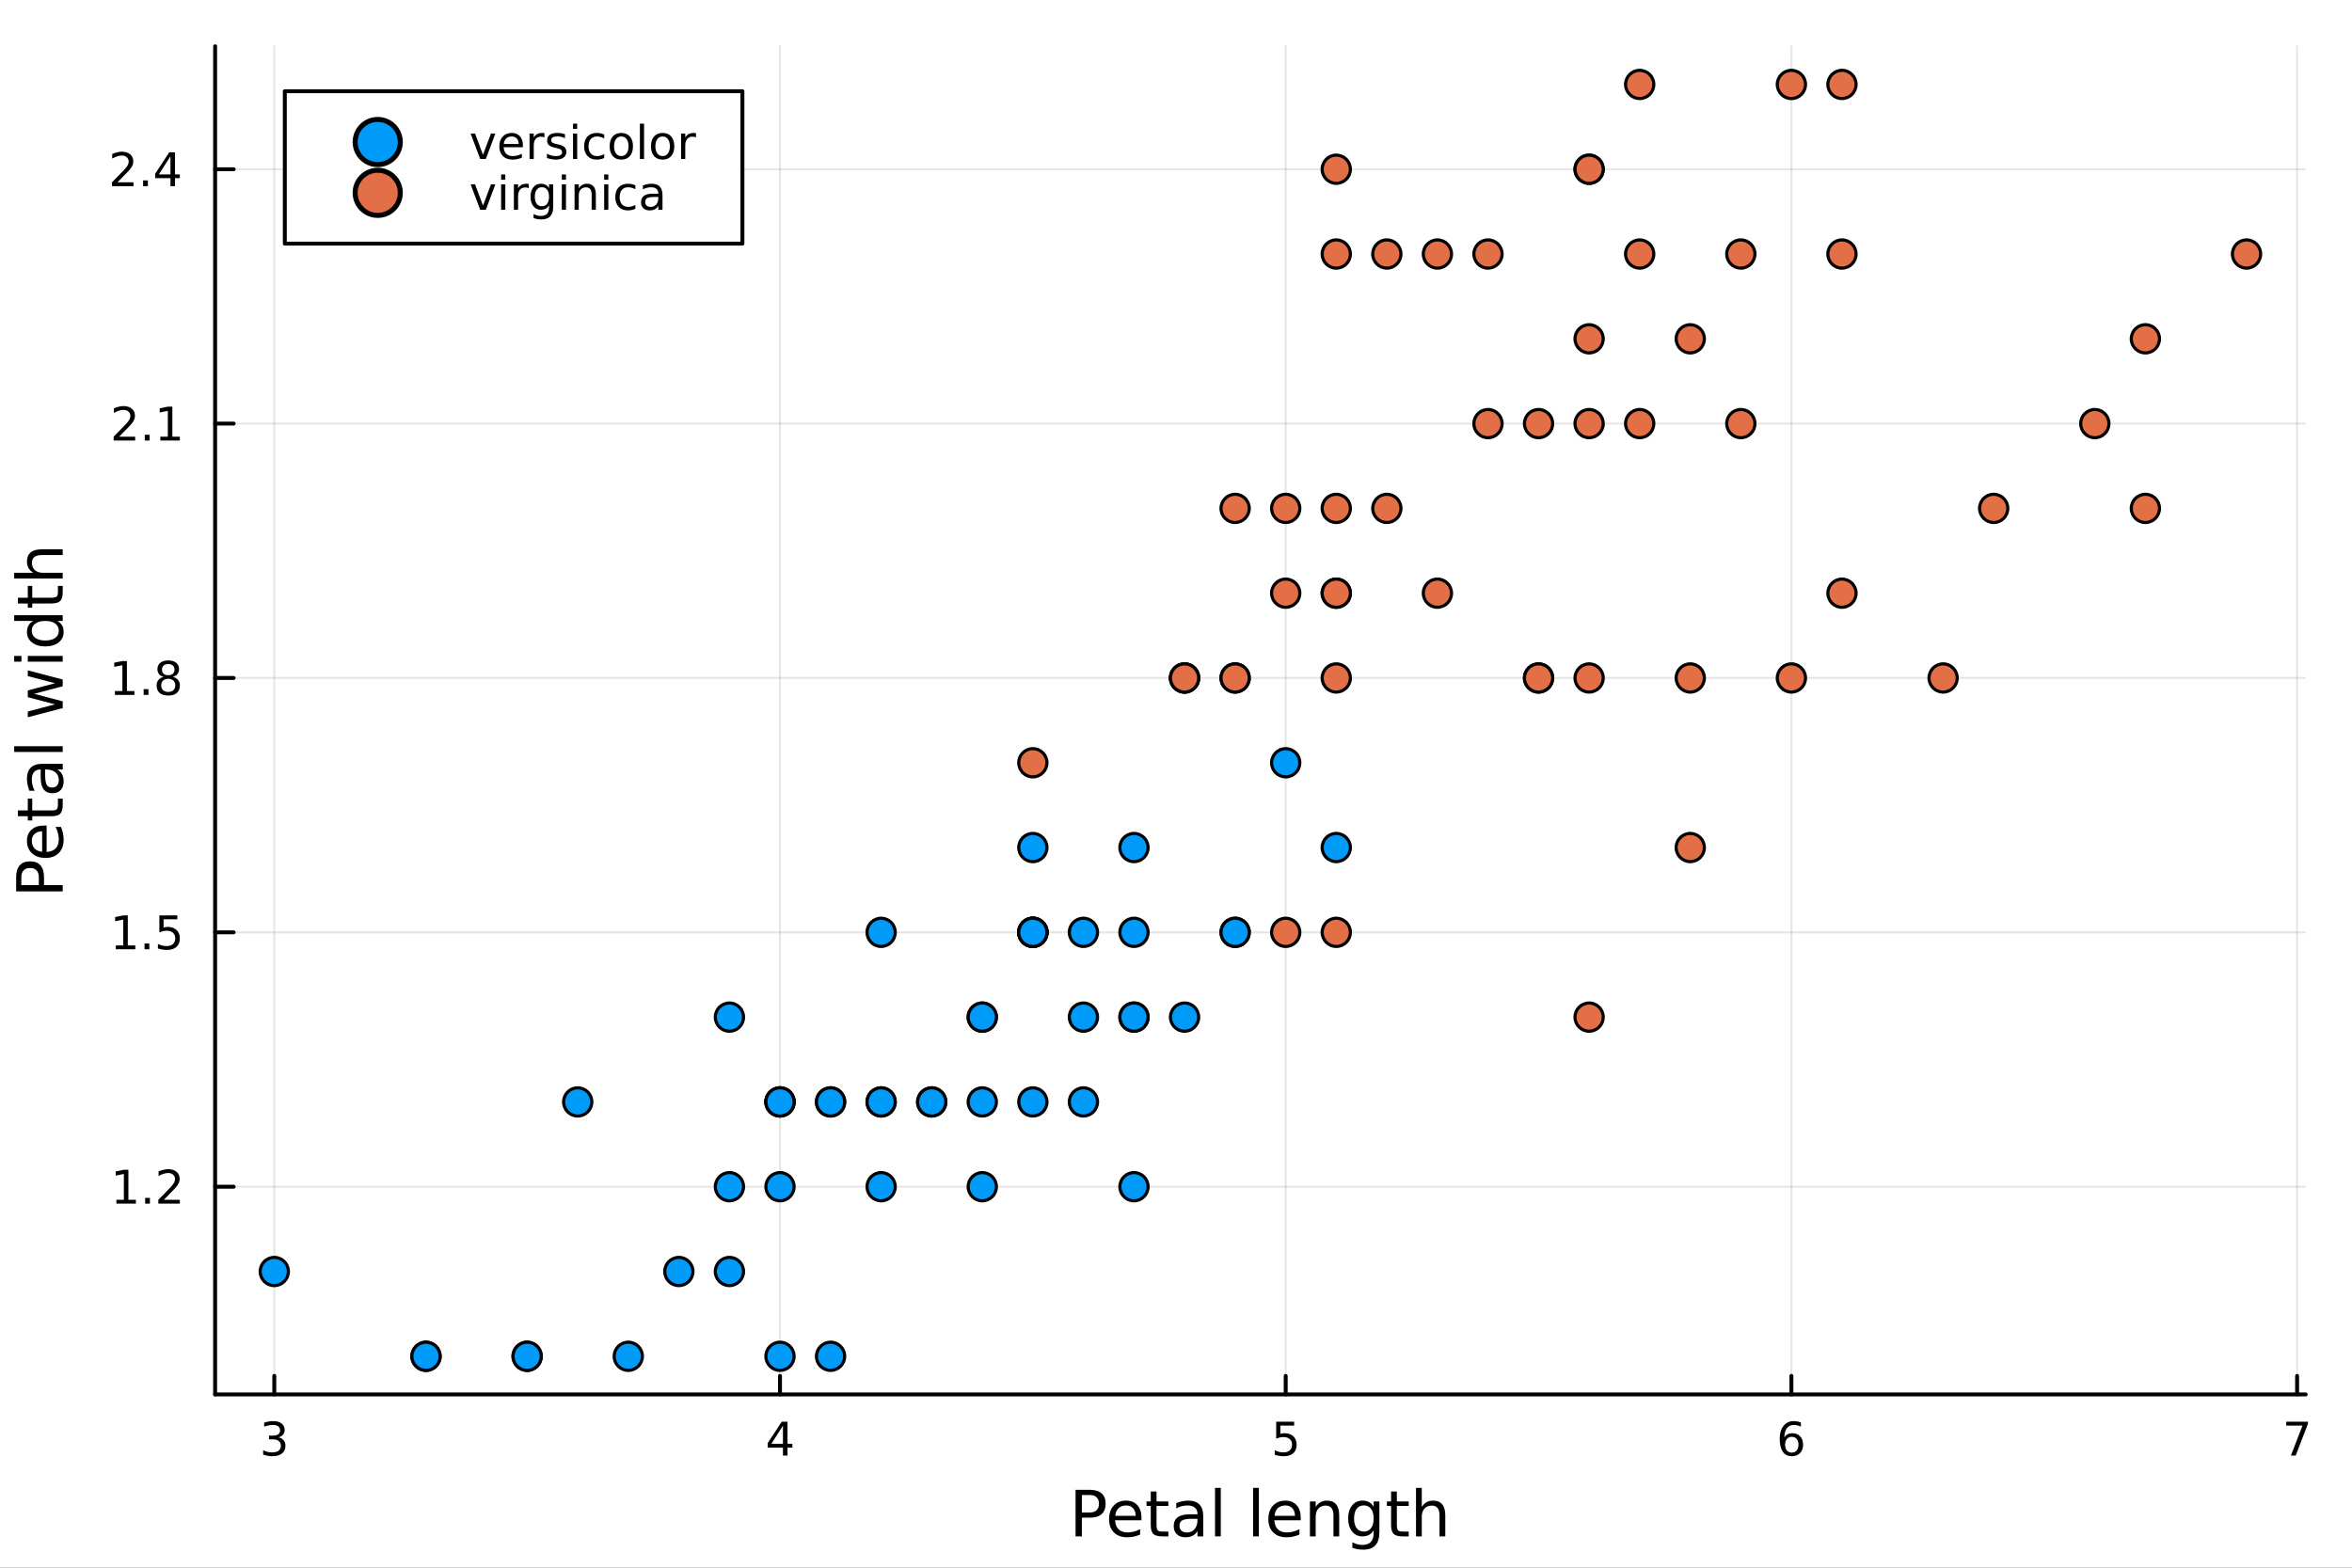 <?xml version="1.0" encoding="utf-8"?>
<svg xmlns="http://www.w3.org/2000/svg" xmlns:xlink="http://www.w3.org/1999/xlink" width="600" height="400" viewBox="0 0 2400 1600">
<rect x="0" y="0" width="2400" height="1600" fill="#333333" stroke="none"/>
<defs>
  <clipPath id="clip170">
    <rect x="0" y="0" width="2400" height="1600"/>
  </clipPath>
</defs>
<path clip-path="url(#clip170)" d="
M0 1600 L2400 1600 L2400 0 L0 0  Z
  " fill="#ffffff" fill-rule="evenodd" fill-opacity="1"/>
<defs>
  <clipPath id="clip171">
    <rect x="480" y="0" width="1681" height="1600"/>
  </clipPath>
</defs>
<path clip-path="url(#clip170)" d="
M219.519 1423.18 L2352.76 1423.18 L2352.76 47.244 L219.519 47.244  Z
  " fill="#ffffff" fill-rule="evenodd" fill-opacity="1"/>
<defs>
  <clipPath id="clip172">
    <rect x="219" y="47" width="2134" height="1377"/>
  </clipPath>
</defs>
<polyline clip-path="url(#clip172)" style="stroke:#000000; stroke-linecap:round; stroke-linejoin:round; stroke-width:2; stroke-opacity:0.1; fill:none" points="
  279.894,1423.18 279.894,47.244 
  "/>
<polyline clip-path="url(#clip172)" style="stroke:#000000; stroke-linecap:round; stroke-linejoin:round; stroke-width:2; stroke-opacity:0.1; fill:none" points="
  795.916,1423.18 795.916,47.244 
  "/>
<polyline clip-path="url(#clip172)" style="stroke:#000000; stroke-linecap:round; stroke-linejoin:round; stroke-width:2; stroke-opacity:0.1; fill:none" points="
  1311.94,1423.18 1311.94,47.244 
  "/>
<polyline clip-path="url(#clip172)" style="stroke:#000000; stroke-linecap:round; stroke-linejoin:round; stroke-width:2; stroke-opacity:0.1; fill:none" points="
  1827.96,1423.18 1827.96,47.244 
  "/>
<polyline clip-path="url(#clip172)" style="stroke:#000000; stroke-linecap:round; stroke-linejoin:round; stroke-width:2; stroke-opacity:0.1; fill:none" points="
  2343.98,1423.18 2343.98,47.244 
  "/>
<polyline clip-path="url(#clip170)" style="stroke:#000000; stroke-linecap:round; stroke-linejoin:round; stroke-width:4; stroke-opacity:1; fill:none" points="
  219.519,1423.18 2352.76,1423.18 
  "/>
<polyline clip-path="url(#clip170)" style="stroke:#000000; stroke-linecap:round; stroke-linejoin:round; stroke-width:4; stroke-opacity:1; fill:none" points="
  279.894,1423.18 279.894,1404.28 
  "/>
<polyline clip-path="url(#clip170)" style="stroke:#000000; stroke-linecap:round; stroke-linejoin:round; stroke-width:4; stroke-opacity:1; fill:none" points="
  795.916,1423.18 795.916,1404.28 
  "/>
<polyline clip-path="url(#clip170)" style="stroke:#000000; stroke-linecap:round; stroke-linejoin:round; stroke-width:4; stroke-opacity:1; fill:none" points="
  1311.94,1423.18 1311.94,1404.28 
  "/>
<polyline clip-path="url(#clip170)" style="stroke:#000000; stroke-linecap:round; stroke-linejoin:round; stroke-width:4; stroke-opacity:1; fill:none" points="
  1827.96,1423.18 1827.96,1404.28 
  "/>
<polyline clip-path="url(#clip170)" style="stroke:#000000; stroke-linecap:round; stroke-linejoin:round; stroke-width:4; stroke-opacity:1; fill:none" points="
  2343.98,1423.18 2343.98,1404.28 
  "/>
<path clip-path="url(#clip170)" d="M284.141 1466.95 Q287.498 1467.66 289.373 1469.93 Q291.271 1472.2 291.271 1475.53 Q291.271 1480.65 287.752 1483.45 Q284.234 1486.25 277.752 1486.25 Q275.577 1486.25 273.262 1485.81 Q270.97 1485.39 268.516 1484.54 L268.516 1480.02 Q270.461 1481.16 272.776 1481.74 Q275.09 1482.32 277.614 1482.32 Q282.012 1482.32 284.303 1480.58 Q286.618 1478.84 286.618 1475.53 Q286.618 1472.48 284.465 1470.77 Q282.336 1469.03 278.516 1469.03 L274.489 1469.03 L274.489 1465.19 L278.702 1465.19 Q282.151 1465.19 283.979 1463.82 Q285.808 1462.43 285.808 1459.84 Q285.808 1457.18 283.91 1455.77 Q282.035 1454.33 278.516 1454.33 Q276.595 1454.33 274.396 1454.75 Q272.197 1455.16 269.558 1456.04 L269.558 1451.88 Q272.22 1451.14 274.535 1450.77 Q276.873 1450.39 278.933 1450.39 Q284.257 1450.39 287.359 1452.83 Q290.461 1455.23 290.461 1459.35 Q290.461 1462.22 288.817 1464.21 Q287.174 1466.18 284.141 1466.95 Z" fill="#000000" fill-rule="evenodd" fill-opacity="1" /><path clip-path="url(#clip170)" d="M798.925 1455.09 L787.12 1473.54 L798.925 1473.54 L798.925 1455.09 M797.699 1451.02 L803.578 1451.02 L803.578 1473.54 L808.509 1473.54 L808.509 1477.43 L803.578 1477.43 L803.578 1485.58 L798.925 1485.58 L798.925 1477.43 L783.324 1477.43 L783.324 1472.92 L797.699 1451.02 Z" fill="#000000" fill-rule="evenodd" fill-opacity="1" /><path clip-path="url(#clip170)" d="M1302.22 1451.02 L1320.57 1451.02 L1320.57 1454.96 L1306.5 1454.96 L1306.5 1463.43 Q1307.52 1463.08 1308.54 1462.92 Q1309.55 1462.73 1310.57 1462.73 Q1316.36 1462.73 1319.74 1465.9 Q1323.12 1469.08 1323.12 1474.49 Q1323.12 1480.07 1319.65 1483.17 Q1316.17 1486.25 1309.86 1486.25 Q1307.68 1486.25 1305.41 1485.88 Q1303.17 1485.51 1300.76 1484.77 L1300.76 1480.07 Q1302.84 1481.2 1305.06 1481.76 Q1307.29 1482.32 1309.76 1482.32 Q1313.77 1482.32 1316.11 1480.21 Q1318.44 1478.1 1318.44 1474.49 Q1318.44 1470.88 1316.11 1468.77 Q1313.77 1466.67 1309.76 1466.67 Q1307.89 1466.67 1306.01 1467.08 Q1304.16 1467.5 1302.22 1468.38 L1302.22 1451.02 Z" fill="#000000" fill-rule="evenodd" fill-opacity="1" /><path clip-path="url(#clip170)" d="M1828.37 1466.44 Q1825.22 1466.44 1823.37 1468.59 Q1821.54 1470.74 1821.54 1474.49 Q1821.54 1478.22 1823.37 1480.39 Q1825.22 1482.55 1828.37 1482.55 Q1831.51 1482.55 1833.34 1480.39 Q1835.19 1478.22 1835.19 1474.49 Q1835.19 1470.74 1833.34 1468.59 Q1831.51 1466.44 1828.37 1466.44 M1837.65 1451.78 L1837.65 1456.04 Q1835.89 1455.21 1834.08 1454.77 Q1832.3 1454.33 1830.54 1454.33 Q1825.91 1454.33 1823.46 1457.45 Q1821.03 1460.58 1820.68 1466.9 Q1822.05 1464.89 1824.11 1463.82 Q1826.17 1462.73 1828.64 1462.73 Q1833.85 1462.73 1836.86 1465.9 Q1839.89 1469.05 1839.89 1474.49 Q1839.89 1479.82 1836.75 1483.03 Q1833.6 1486.25 1828.37 1486.25 Q1822.37 1486.25 1819.2 1481.67 Q1816.03 1477.06 1816.03 1468.33 Q1816.03 1460.14 1819.92 1455.28 Q1823.81 1450.39 1830.36 1450.39 Q1832.12 1450.39 1833.9 1450.74 Q1835.7 1451.09 1837.65 1451.78 Z" fill="#000000" fill-rule="evenodd" fill-opacity="1" /><path clip-path="url(#clip170)" d="M2332.87 1451.02 L2355.09 1451.02 L2355.09 1453.01 L2342.55 1485.58 L2337.66 1485.58 L2349.47 1454.96 L2332.87 1454.96 L2332.87 1451.02 Z" fill="#000000" fill-rule="evenodd" fill-opacity="1" /><path clip-path="url(#clip170)" d="M1103.94 1525.81 L1103.94 1543.66 L1112.02 1543.66 Q1116.51 1543.66 1118.96 1541.34 Q1121.41 1539.02 1121.41 1534.72 Q1121.41 1530.45 1118.96 1528.13 Q1116.51 1525.81 1112.02 1525.81 L1103.94 1525.81 M1097.51 1520.52 L1112.02 1520.52 Q1120.01 1520.52 1124.08 1524.15 Q1128.19 1527.75 1128.19 1534.72 Q1128.19 1541.75 1124.08 1545.35 Q1120.01 1548.95 1112.02 1548.95 L1103.94 1548.95 L1103.94 1568.04 L1097.51 1568.04 L1097.51 1520.52 Z" fill="#000000" fill-rule="evenodd" fill-opacity="1" /><path clip-path="url(#clip170)" d="M1164.73 1548.76 L1164.73 1551.62 L1137.8 1551.62 Q1138.18 1557.67 1141.43 1560.85 Q1144.71 1564 1150.53 1564 Q1153.91 1564 1157.06 1563.17 Q1160.24 1562.35 1163.36 1560.69 L1163.36 1566.23 Q1160.21 1567.57 1156.9 1568.27 Q1153.59 1568.97 1150.18 1568.97 Q1141.65 1568.97 1136.65 1564 Q1131.69 1559.04 1131.69 1550.57 Q1131.69 1541.82 1136.4 1536.69 Q1141.14 1531.54 1149.16 1531.54 Q1156.36 1531.54 1160.53 1536.18 Q1164.73 1540.8 1164.73 1548.76 M1158.87 1547.04 Q1158.81 1542.23 1156.17 1539.37 Q1153.56 1536.5 1149.23 1536.5 Q1144.33 1536.5 1141.37 1539.27 Q1138.44 1542.04 1137.99 1547.07 L1158.87 1547.04 Z" fill="#000000" fill-rule="evenodd" fill-opacity="1" /><path clip-path="url(#clip170)" d="M1180.13 1522.27 L1180.13 1532.4 L1192.2 1532.4 L1192.2 1536.95 L1180.13 1536.95 L1180.13 1556.3 Q1180.13 1560.66 1181.31 1561.9 Q1182.52 1563.14 1186.18 1563.14 L1192.2 1563.14 L1192.2 1568.04 L1186.18 1568.04 Q1179.4 1568.04 1176.82 1565.53 Q1174.24 1562.98 1174.24 1556.3 L1174.24 1536.95 L1169.95 1536.95 L1169.95 1532.4 L1174.24 1532.4 L1174.24 1522.27 L1180.13 1522.27 Z" fill="#000000" fill-rule="evenodd" fill-opacity="1" /><path clip-path="url(#clip170)" d="M1216.1 1550.12 Q1209 1550.12 1206.26 1551.75 Q1203.53 1553.37 1203.53 1557.29 Q1203.53 1560.4 1205.56 1562.25 Q1207.63 1564.07 1211.17 1564.07 Q1216.04 1564.07 1218.96 1560.63 Q1221.92 1557.16 1221.92 1551.43 L1221.92 1550.12 L1216.1 1550.12 M1227.78 1547.71 L1227.78 1568.04 L1221.92 1568.04 L1221.92 1562.63 Q1219.92 1565.88 1216.93 1567.44 Q1213.93 1568.97 1209.61 1568.97 Q1204.13 1568.97 1200.88 1565.91 Q1197.67 1562.82 1197.67 1557.67 Q1197.67 1551.65 1201.68 1548.6 Q1205.72 1545.54 1213.71 1545.54 L1221.92 1545.54 L1221.92 1544.97 Q1221.92 1540.93 1219.25 1538.73 Q1216.61 1536.5 1211.8 1536.5 Q1208.75 1536.5 1205.85 1537.23 Q1202.95 1537.97 1200.28 1539.43 L1200.28 1534.02 Q1203.49 1532.78 1206.52 1532.17 Q1209.54 1531.54 1212.41 1531.54 Q1220.14 1531.54 1223.96 1535.55 Q1227.78 1539.56 1227.78 1547.71 Z" fill="#000000" fill-rule="evenodd" fill-opacity="1" /><path clip-path="url(#clip170)" d="M1239.84 1518.52 L1245.7 1518.52 L1245.7 1568.04 L1239.84 1568.04 L1239.84 1518.52 Z" fill="#000000" fill-rule="evenodd" fill-opacity="1" /><path clip-path="url(#clip170)" d="M1278.67 1518.52 L1284.53 1518.52 L1284.53 1568.04 L1278.67 1568.04 L1278.67 1518.52 Z" fill="#000000" fill-rule="evenodd" fill-opacity="1" /><path clip-path="url(#clip170)" d="M1327.28 1548.76 L1327.28 1551.62 L1300.35 1551.62 Q1300.73 1557.67 1303.98 1560.85 Q1307.26 1564 1313.08 1564 Q1316.45 1564 1319.61 1563.17 Q1322.79 1562.35 1325.91 1560.69 L1325.91 1566.23 Q1322.76 1567.57 1319.45 1568.27 Q1316.14 1568.97 1312.73 1568.97 Q1304.2 1568.97 1299.2 1564 Q1294.24 1559.04 1294.24 1550.57 Q1294.24 1541.82 1298.95 1536.69 Q1303.69 1531.54 1311.71 1531.54 Q1318.9 1531.54 1323.07 1536.18 Q1327.28 1540.8 1327.28 1548.76 M1321.42 1547.04 Q1321.36 1542.23 1318.71 1539.37 Q1316.1 1536.5 1311.78 1536.5 Q1306.87 1536.5 1303.91 1539.27 Q1300.99 1542.04 1300.54 1547.07 L1321.42 1547.04 Z" fill="#000000" fill-rule="evenodd" fill-opacity="1" /><path clip-path="url(#clip170)" d="M1366.52 1546.53 L1366.52 1568.04 L1360.66 1568.04 L1360.66 1546.72 Q1360.66 1541.66 1358.69 1539.14 Q1356.72 1536.63 1352.77 1536.63 Q1348.03 1536.63 1345.29 1539.65 Q1342.55 1542.68 1342.55 1547.9 L1342.55 1568.04 L1336.67 1568.04 L1336.67 1532.4 L1342.55 1532.4 L1342.55 1537.93 Q1344.65 1534.72 1347.49 1533.13 Q1350.35 1531.54 1354.08 1531.54 Q1360.22 1531.54 1363.37 1535.36 Q1366.52 1539.14 1366.52 1546.53 Z" fill="#000000" fill-rule="evenodd" fill-opacity="1" /><path clip-path="url(#clip170)" d="M1401.66 1549.81 Q1401.66 1543.44 1399.02 1539.94 Q1396.41 1536.44 1391.66 1536.44 Q1386.95 1536.44 1384.31 1539.94 Q1381.7 1543.44 1381.7 1549.81 Q1381.7 1556.14 1384.31 1559.64 Q1386.95 1563.14 1391.66 1563.14 Q1396.41 1563.14 1399.02 1559.64 Q1401.66 1556.14 1401.66 1549.81 M1407.52 1563.62 Q1407.52 1572.72 1403.47 1577.15 Q1399.43 1581.6 1391.09 1581.6 Q1388 1581.6 1385.27 1581.13 Q1382.53 1580.68 1379.95 1579.72 L1379.95 1574.03 Q1382.53 1575.43 1385.04 1576.1 Q1387.56 1576.76 1390.17 1576.76 Q1395.93 1576.76 1398.79 1573.74 Q1401.66 1570.75 1401.66 1564.67 L1401.66 1561.77 Q1399.84 1564.92 1397.01 1566.48 Q1394.18 1568.04 1390.23 1568.04 Q1383.68 1568.04 1379.67 1563.05 Q1375.66 1558.05 1375.66 1549.81 Q1375.66 1541.53 1379.67 1536.53 Q1383.68 1531.54 1390.23 1531.54 Q1394.18 1531.54 1397.01 1533.1 Q1399.84 1534.66 1401.66 1537.81 L1401.66 1532.4 L1407.52 1532.4 L1407.52 1563.62 Z" fill="#000000" fill-rule="evenodd" fill-opacity="1" /><path clip-path="url(#clip170)" d="M1425.37 1522.27 L1425.37 1532.4 L1437.43 1532.4 L1437.43 1536.95 L1425.37 1536.95 L1425.37 1556.3 Q1425.37 1560.66 1426.55 1561.9 Q1427.76 1563.14 1431.42 1563.14 L1437.43 1563.14 L1437.43 1568.04 L1431.42 1568.04 Q1424.64 1568.04 1422.06 1565.53 Q1419.48 1562.98 1419.48 1556.3 L1419.48 1536.95 L1415.19 1536.95 L1415.19 1532.4 L1419.48 1532.4 L1419.48 1522.27 L1425.37 1522.27 Z" fill="#000000" fill-rule="evenodd" fill-opacity="1" /><path clip-path="url(#clip170)" d="M1474.77 1546.53 L1474.77 1568.04 L1468.91 1568.04 L1468.91 1546.72 Q1468.91 1541.66 1466.94 1539.14 Q1464.97 1536.63 1461.02 1536.63 Q1456.28 1536.63 1453.54 1539.65 Q1450.8 1542.68 1450.8 1547.9 L1450.8 1568.04 L1444.91 1568.04 L1444.91 1518.52 L1450.8 1518.52 L1450.8 1537.93 Q1452.9 1534.72 1455.74 1533.13 Q1458.6 1531.54 1462.32 1531.54 Q1468.47 1531.54 1471.62 1535.36 Q1474.77 1539.14 1474.77 1546.53 Z" fill="#000000" fill-rule="evenodd" fill-opacity="1" /><polyline clip-path="url(#clip172)" style="stroke:#000000; stroke-linecap:round; stroke-linejoin:round; stroke-width:2; stroke-opacity:0.1; fill:none" points="
  219.519,1211.16 2352.76,1211.16 
  "/>
<polyline clip-path="url(#clip172)" style="stroke:#000000; stroke-linecap:round; stroke-linejoin:round; stroke-width:2; stroke-opacity:0.1; fill:none" points="
  219.519,951.554 2352.76,951.554 
  "/>
<polyline clip-path="url(#clip172)" style="stroke:#000000; stroke-linecap:round; stroke-linejoin:round; stroke-width:2; stroke-opacity:0.1; fill:none" points="
  219.519,691.944 2352.76,691.944 
  "/>
<polyline clip-path="url(#clip172)" style="stroke:#000000; stroke-linecap:round; stroke-linejoin:round; stroke-width:2; stroke-opacity:0.1; fill:none" points="
  219.519,432.333 2352.76,432.333 
  "/>
<polyline clip-path="url(#clip172)" style="stroke:#000000; stroke-linecap:round; stroke-linejoin:round; stroke-width:2; stroke-opacity:0.1; fill:none" points="
  219.519,172.723 2352.76,172.723 
  "/>
<polyline clip-path="url(#clip170)" style="stroke:#000000; stroke-linecap:round; stroke-linejoin:round; stroke-width:4; stroke-opacity:1; fill:none" points="
  219.519,1423.18 219.519,47.244 
  "/>
<polyline clip-path="url(#clip170)" style="stroke:#000000; stroke-linecap:round; stroke-linejoin:round; stroke-width:4; stroke-opacity:1; fill:none" points="
  219.519,1211.16 238.417,1211.16 
  "/>
<polyline clip-path="url(#clip170)" style="stroke:#000000; stroke-linecap:round; stroke-linejoin:round; stroke-width:4; stroke-opacity:1; fill:none" points="
  219.519,951.554 238.417,951.554 
  "/>
<polyline clip-path="url(#clip170)" style="stroke:#000000; stroke-linecap:round; stroke-linejoin:round; stroke-width:4; stroke-opacity:1; fill:none" points="
  219.519,691.944 238.417,691.944 
  "/>
<polyline clip-path="url(#clip170)" style="stroke:#000000; stroke-linecap:round; stroke-linejoin:round; stroke-width:4; stroke-opacity:1; fill:none" points="
  219.519,432.333 238.417,432.333 
  "/>
<polyline clip-path="url(#clip170)" style="stroke:#000000; stroke-linecap:round; stroke-linejoin:round; stroke-width:4; stroke-opacity:1; fill:none" points="
  219.519,172.723 238.417,172.723 
  "/>
<path clip-path="url(#clip170)" d="M118.751 1224.51 L126.39 1224.51 L126.39 1198.14 L118.08 1199.81 L118.08 1195.55 L126.343 1193.88 L131.019 1193.88 L131.019 1224.51 L138.658 1224.51 L138.658 1228.44 L118.751 1228.44 L118.751 1224.51 Z" fill="#000000" fill-rule="evenodd" fill-opacity="1" /><path clip-path="url(#clip170)" d="M148.103 1222.56 L152.987 1222.56 L152.987 1228.44 L148.103 1228.44 L148.103 1222.56 Z" fill="#000000" fill-rule="evenodd" fill-opacity="1" /><path clip-path="url(#clip170)" d="M167.2 1224.51 L183.519 1224.51 L183.519 1228.44 L161.575 1228.44 L161.575 1224.51 Q164.237 1221.75 168.82 1217.13 Q173.427 1212.47 174.607 1211.13 Q176.852 1208.61 177.732 1206.87 Q178.635 1205.11 178.635 1203.42 Q178.635 1200.67 176.69 1198.93 Q174.769 1197.19 171.667 1197.19 Q169.468 1197.19 167.015 1197.96 Q164.584 1198.72 161.806 1200.27 L161.806 1195.55 Q164.63 1194.42 167.084 1193.84 Q169.538 1193.26 171.575 1193.26 Q176.945 1193.26 180.139 1195.94 Q183.334 1198.63 183.334 1203.12 Q183.334 1205.25 182.524 1207.17 Q181.737 1209.07 179.63 1211.66 Q179.051 1212.33 175.95 1215.55 Q172.848 1218.75 167.2 1224.51 Z" fill="#000000" fill-rule="evenodd" fill-opacity="1" /><path clip-path="url(#clip170)" d="M118.149 964.899 L125.788 964.899 L125.788 938.533 L117.478 940.2 L117.478 935.941 L125.742 934.274 L130.417 934.274 L130.417 964.899 L138.056 964.899 L138.056 968.834 L118.149 968.834 L118.149 964.899 Z" fill="#000000" fill-rule="evenodd" fill-opacity="1" /><path clip-path="url(#clip170)" d="M147.501 962.954 L152.385 962.954 L152.385 968.834 L147.501 968.834 L147.501 962.954 Z" fill="#000000" fill-rule="evenodd" fill-opacity="1" /><path clip-path="url(#clip170)" d="M162.616 934.274 L180.973 934.274 L180.973 938.209 L166.899 938.209 L166.899 946.681 Q167.917 946.334 168.936 946.172 Q169.954 945.987 170.973 945.987 Q176.76 945.987 180.139 949.158 Q183.519 952.33 183.519 957.746 Q183.519 963.325 180.047 966.427 Q176.575 969.505 170.255 969.505 Q168.079 969.505 165.811 969.135 Q163.565 968.765 161.158 968.024 L161.158 963.325 Q163.241 964.459 165.464 965.015 Q167.686 965.57 170.163 965.57 Q174.167 965.57 176.505 963.464 Q178.843 961.357 178.843 957.746 Q178.843 954.135 176.505 952.029 Q174.167 949.922 170.163 949.922 Q168.288 949.922 166.413 950.339 Q164.561 950.755 162.616 951.635 L162.616 934.274 Z" fill="#000000" fill-rule="evenodd" fill-opacity="1" /><path clip-path="url(#clip170)" d="M117.246 705.288 L124.885 705.288 L124.885 678.923 L116.575 680.589 L116.575 676.33 L124.839 674.664 L129.515 674.664 L129.515 705.288 L137.154 705.288 L137.154 709.224 L117.246 709.224 L117.246 705.288 Z" fill="#000000" fill-rule="evenodd" fill-opacity="1" /><path clip-path="url(#clip170)" d="M146.598 703.344 L151.482 703.344 L151.482 709.224 L146.598 709.224 L146.598 703.344 Z" fill="#000000" fill-rule="evenodd" fill-opacity="1" /><path clip-path="url(#clip170)" d="M171.667 692.812 Q168.334 692.812 166.413 694.594 Q164.515 696.376 164.515 699.501 Q164.515 702.626 166.413 704.409 Q168.334 706.191 171.667 706.191 Q175.001 706.191 176.922 704.409 Q178.843 702.603 178.843 699.501 Q178.843 696.376 176.922 694.594 Q175.024 692.812 171.667 692.812 M166.991 690.821 Q163.982 690.08 162.292 688.02 Q160.626 685.96 160.626 682.997 Q160.626 678.853 163.565 676.446 Q166.528 674.039 171.667 674.039 Q176.829 674.039 179.769 676.446 Q182.709 678.853 182.709 682.997 Q182.709 685.96 181.019 688.02 Q179.352 690.08 176.366 690.821 Q179.746 691.608 181.621 693.9 Q183.519 696.191 183.519 699.501 Q183.519 704.524 180.44 707.21 Q177.385 709.895 171.667 709.895 Q165.95 709.895 162.871 707.21 Q159.815 704.524 159.815 699.501 Q159.815 696.191 161.714 693.9 Q163.612 691.608 166.991 690.821 M165.278 683.437 Q165.278 686.122 166.945 687.626 Q168.635 689.131 171.667 689.131 Q174.677 689.131 176.366 687.626 Q178.079 686.122 178.079 683.437 Q178.079 680.751 176.366 679.247 Q174.677 677.742 171.667 677.742 Q168.635 677.742 166.945 679.247 Q165.278 680.751 165.278 683.437 Z" fill="#000000" fill-rule="evenodd" fill-opacity="1" /><path clip-path="url(#clip170)" d="M121.598 445.678 L137.917 445.678 L137.917 449.613 L115.973 449.613 L115.973 445.678 Q118.635 442.923 123.218 438.294 Q127.825 433.641 129.005 432.298 Q131.251 429.775 132.13 428.039 Q133.033 426.28 133.033 424.59 Q133.033 421.835 131.089 420.099 Q129.167 418.363 126.066 418.363 Q123.867 418.363 121.413 419.127 Q118.982 419.891 116.205 421.442 L116.205 416.72 Q119.029 415.585 121.482 415.007 Q123.936 414.428 125.973 414.428 Q131.343 414.428 134.538 417.113 Q137.732 419.798 137.732 424.289 Q137.732 426.419 136.922 428.34 Q136.135 430.238 134.029 432.831 Q133.45 433.502 130.348 436.72 Q127.246 439.914 121.598 445.678 Z" fill="#000000" fill-rule="evenodd" fill-opacity="1" /><path clip-path="url(#clip170)" d="M147.732 443.733 L152.616 443.733 L152.616 449.613 L147.732 449.613 L147.732 443.733 Z" fill="#000000" fill-rule="evenodd" fill-opacity="1" /><path clip-path="url(#clip170)" d="M163.612 445.678 L171.251 445.678 L171.251 419.312 L162.94 420.979 L162.94 416.72 L171.204 415.053 L175.88 415.053 L175.88 445.678 L183.519 445.678 L183.519 449.613 L163.612 449.613 L163.612 445.678 Z" fill="#000000" fill-rule="evenodd" fill-opacity="1" /><path clip-path="url(#clip170)" d="M119.885 186.067 L136.204 186.067 L136.204 190.003 L114.26 190.003 L114.26 186.067 Q116.922 183.313 121.505 178.683 Q126.112 174.03 127.292 172.688 Q129.538 170.165 130.417 168.429 Q131.32 166.669 131.32 164.979 Q131.32 162.225 129.376 160.489 Q127.455 158.753 124.353 158.753 Q122.154 158.753 119.7 159.517 Q117.269 160.28 114.492 161.831 L114.492 157.109 Q117.316 155.975 119.769 155.396 Q122.223 154.818 124.26 154.818 Q129.63 154.818 132.825 157.503 Q136.019 160.188 136.019 164.679 Q136.019 166.808 135.209 168.729 Q134.422 170.628 132.316 173.22 Q131.737 173.891 128.635 177.109 Q125.533 180.303 119.885 186.067 Z" fill="#000000" fill-rule="evenodd" fill-opacity="1" /><path clip-path="url(#clip170)" d="M146.019 184.123 L150.903 184.123 L150.903 190.003 L146.019 190.003 L146.019 184.123 Z" fill="#000000" fill-rule="evenodd" fill-opacity="1" /><path clip-path="url(#clip170)" d="M173.936 159.517 L162.13 177.966 L173.936 177.966 L173.936 159.517 M172.709 155.443 L178.589 155.443 L178.589 177.966 L183.519 177.966 L183.519 181.854 L178.589 181.854 L178.589 190.003 L173.936 190.003 L173.936 181.854 L158.334 181.854 L158.334 177.341 L172.709 155.443 Z" fill="#000000" fill-rule="evenodd" fill-opacity="1" /><path clip-path="url(#clip170)" d="M21.768 903.362 L39.623 903.362 L39.623 895.278 Q39.623 890.79 37.3 888.339 Q34.977 885.888 30.68 885.888 Q26.415 885.888 24.091 888.339 Q21.768 890.79 21.768 895.278 L21.768 903.362 M16.484 909.791 L16.484 895.278 Q16.484 887.289 20.113 883.215 Q23.709 879.109 30.68 879.109 Q37.714 879.109 41.31 883.215 Q44.907 887.289 44.907 895.278 L44.907 903.362 L64.004 903.362 L64.004 909.791 L16.484 909.791 Z" fill="#000000" fill-rule="evenodd" fill-opacity="1" /><path clip-path="url(#clip170)" d="M44.716 842.57 L47.581 842.57 L47.581 869.497 Q53.628 869.115 56.811 865.868 Q59.962 862.59 59.962 856.765 Q59.962 853.391 59.134 850.24 Q58.307 847.057 56.652 843.938 L62.19 843.938 Q63.527 847.089 64.227 850.399 Q64.927 853.71 64.927 857.115 Q64.927 865.645 59.962 870.642 Q54.997 875.608 46.53 875.608 Q37.777 875.608 32.653 870.897 Q27.497 866.155 27.497 858.134 Q27.497 850.941 32.144 846.771 Q36.759 842.57 44.716 842.57 M42.997 848.426 Q38.191 848.49 35.327 851.131 Q32.462 853.741 32.462 858.07 Q32.462 862.972 35.231 865.932 Q38 868.86 43.029 869.306 L42.997 848.426 Z" fill="#000000" fill-rule="evenodd" fill-opacity="1" /><path clip-path="url(#clip170)" d="M18.235 827.165 L28.356 827.165 L28.356 815.102 L32.908 815.102 L32.908 827.165 L52.259 827.165 Q56.62 827.165 57.861 825.987 Q59.103 824.777 59.103 821.117 L59.103 815.102 L64.004 815.102 L64.004 821.117 Q64.004 827.897 61.49 830.475 Q58.943 833.053 52.259 833.053 L32.908 833.053 L32.908 837.35 L28.356 837.35 L28.356 833.053 L18.235 833.053 L18.235 827.165 Z" fill="#000000" fill-rule="evenodd" fill-opacity="1" /><path clip-path="url(#clip170)" d="M46.085 791.198 Q46.085 798.296 47.708 801.033 Q49.331 803.771 53.246 803.771 Q56.365 803.771 58.211 801.734 Q60.026 799.665 60.026 796.132 Q60.026 791.262 56.588 788.334 Q53.119 785.374 47.39 785.374 L46.085 785.374 L46.085 791.198 M43.666 779.517 L64.004 779.517 L64.004 785.374 L58.593 785.374 Q61.84 787.379 63.399 790.371 Q64.927 793.363 64.927 797.691 Q64.927 803.166 61.872 806.412 Q58.784 809.627 53.628 809.627 Q47.612 809.627 44.557 805.617 Q41.501 801.574 41.501 793.585 L41.501 785.374 L40.928 785.374 Q36.886 785.374 34.69 788.047 Q32.462 790.689 32.462 795.495 Q32.462 798.551 33.194 801.447 Q33.926 804.344 35.39 807.017 L29.98 807.017 Q28.738 803.802 28.133 800.779 Q27.497 797.755 27.497 794.89 Q27.497 787.156 31.507 783.337 Q35.518 779.517 43.666 779.517 Z" fill="#000000" fill-rule="evenodd" fill-opacity="1" /><path clip-path="url(#clip170)" d="M14.479 767.454 L14.479 761.598 L64.004 761.598 L64.004 767.454 L14.479 767.454 Z" fill="#000000" fill-rule="evenodd" fill-opacity="1" /><path clip-path="url(#clip170)" d="M28.356 732.029 L28.356 726.173 L56.174 718.852 L28.356 711.563 L28.356 704.657 L56.174 697.336 L28.356 690.047 L28.356 684.191 L64.004 693.517 L64.004 700.423 L34.786 708.094 L64.004 715.797 L64.004 722.703 L28.356 732.029 Z" fill="#000000" fill-rule="evenodd" fill-opacity="1" /><path clip-path="url(#clip170)" d="M28.356 675.311 L28.356 669.454 L64.004 669.454 L64.004 675.311 L28.356 675.311 M14.479 675.311 L14.479 669.454 L21.895 669.454 L21.895 675.311 L14.479 675.311 Z" fill="#000000" fill-rule="evenodd" fill-opacity="1" /><path clip-path="url(#clip170)" d="M33.767 633.743 L14.479 633.743 L14.479 627.886 L64.004 627.886 L64.004 633.743 L58.657 633.743 Q61.84 635.589 63.399 638.421 Q64.927 641.222 64.927 645.169 Q64.927 651.63 59.771 655.704 Q54.615 659.747 46.212 659.747 Q37.809 659.747 32.653 655.704 Q27.497 651.63 27.497 645.169 Q27.497 641.222 29.056 638.421 Q30.584 635.589 33.767 633.743 M46.212 653.699 Q52.673 653.699 56.365 651.057 Q60.026 648.384 60.026 643.737 Q60.026 639.09 56.365 636.416 Q52.673 633.743 46.212 633.743 Q39.751 633.743 36.09 636.416 Q32.398 639.09 32.398 643.737 Q32.398 648.384 36.09 651.057 Q39.751 653.699 46.212 653.699 Z" fill="#000000" fill-rule="evenodd" fill-opacity="1" /><path clip-path="url(#clip170)" d="M18.235 610.03 L28.356 610.03 L28.356 597.967 L32.908 597.967 L32.908 610.03 L52.259 610.03 Q56.62 610.03 57.861 608.853 Q59.103 607.643 59.103 603.983 L59.103 597.967 L64.004 597.967 L64.004 603.983 Q64.004 610.762 61.49 613.341 Q58.943 615.919 52.259 615.919 L32.908 615.919 L32.908 620.215 L28.356 620.215 L28.356 615.919 L18.235 615.919 L18.235 610.03 Z" fill="#000000" fill-rule="evenodd" fill-opacity="1" /><path clip-path="url(#clip170)" d="M42.488 560.632 L64.004 560.632 L64.004 566.489 L42.679 566.489 Q37.618 566.489 35.104 568.462 Q32.589 570.436 32.589 574.382 Q32.589 579.125 35.613 581.862 Q38.637 584.599 43.857 584.599 L64.004 584.599 L64.004 590.488 L14.479 590.488 L14.479 584.599 L33.894 584.599 Q30.68 582.499 29.088 579.666 Q27.497 576.801 27.497 573.077 Q27.497 566.935 31.316 563.783 Q35.104 560.632 42.488 560.632 Z" fill="#000000" fill-rule="evenodd" fill-opacity="1" /><circle clip-path="url(#clip172)" cx="1157.13" cy="1038.09" r="14.4" fill="#009af9" fill-rule="evenodd" fill-opacity="1" stroke="#000000" stroke-opacity="1" stroke-width="3.2"/>
<circle clip-path="url(#clip172)" cx="1053.93" cy="951.554" r="14.4" fill="#009af9" fill-rule="evenodd" fill-opacity="1" stroke="#000000" stroke-opacity="1" stroke-width="3.2"/>
<circle clip-path="url(#clip172)" cx="1260.34" cy="951.554" r="14.4" fill="#009af9" fill-rule="evenodd" fill-opacity="1" stroke="#000000" stroke-opacity="1" stroke-width="3.2"/>
<circle clip-path="url(#clip172)" cx="795.916" cy="1124.63" r="14.4" fill="#009af9" fill-rule="evenodd" fill-opacity="1" stroke="#000000" stroke-opacity="1" stroke-width="3.2"/>
<circle clip-path="url(#clip172)" cx="1105.53" cy="951.554" r="14.4" fill="#009af9" fill-rule="evenodd" fill-opacity="1" stroke="#000000" stroke-opacity="1" stroke-width="3.2"/>
<circle clip-path="url(#clip172)" cx="1053.93" cy="1124.63" r="14.4" fill="#009af9" fill-rule="evenodd" fill-opacity="1" stroke="#000000" stroke-opacity="1" stroke-width="3.2"/>
<circle clip-path="url(#clip172)" cx="1157.13" cy="865.017" r="14.4" fill="#009af9" fill-rule="evenodd" fill-opacity="1" stroke="#000000" stroke-opacity="1" stroke-width="3.2"/>
<circle clip-path="url(#clip172)" cx="434.7" cy="1384.24" r="14.4" fill="#009af9" fill-rule="evenodd" fill-opacity="1" stroke="#000000" stroke-opacity="1" stroke-width="3.2"/>
<circle clip-path="url(#clip172)" cx="1105.53" cy="1124.63" r="14.4" fill="#009af9" fill-rule="evenodd" fill-opacity="1" stroke="#000000" stroke-opacity="1" stroke-width="3.2"/>
<circle clip-path="url(#clip172)" cx="744.314" cy="1038.09" r="14.4" fill="#009af9" fill-rule="evenodd" fill-opacity="1" stroke="#000000" stroke-opacity="1" stroke-width="3.2"/>
<circle clip-path="url(#clip172)" cx="537.905" cy="1384.24" r="14.4" fill="#009af9" fill-rule="evenodd" fill-opacity="1" stroke="#000000" stroke-opacity="1" stroke-width="3.2"/>
<circle clip-path="url(#clip172)" cx="899.121" cy="951.554" r="14.4" fill="#009af9" fill-rule="evenodd" fill-opacity="1" stroke="#000000" stroke-opacity="1" stroke-width="3.2"/>
<circle clip-path="url(#clip172)" cx="795.916" cy="1384.24" r="14.4" fill="#009af9" fill-rule="evenodd" fill-opacity="1" stroke="#000000" stroke-opacity="1" stroke-width="3.2"/>
<circle clip-path="url(#clip172)" cx="1157.13" cy="1038.09" r="14.4" fill="#009af9" fill-rule="evenodd" fill-opacity="1" stroke="#000000" stroke-opacity="1" stroke-width="3.2"/>
<circle clip-path="url(#clip172)" cx="589.507" cy="1124.63" r="14.4" fill="#009af9" fill-rule="evenodd" fill-opacity="1" stroke="#000000" stroke-opacity="1" stroke-width="3.2"/>
<circle clip-path="url(#clip172)" cx="1002.33" cy="1038.09" r="14.4" fill="#009af9" fill-rule="evenodd" fill-opacity="1" stroke="#000000" stroke-opacity="1" stroke-width="3.2"/>
<circle clip-path="url(#clip172)" cx="1053.93" cy="951.554" r="14.4" fill="#009af9" fill-rule="evenodd" fill-opacity="1" stroke="#000000" stroke-opacity="1" stroke-width="3.2"/>
<circle clip-path="url(#clip172)" cx="847.518" cy="1384.24" r="14.4" fill="#009af9" fill-rule="evenodd" fill-opacity="1" stroke="#000000" stroke-opacity="1" stroke-width="3.2"/>
<circle clip-path="url(#clip172)" cx="1053.93" cy="951.554" r="14.4" fill="#009af9" fill-rule="evenodd" fill-opacity="1" stroke="#000000" stroke-opacity="1" stroke-width="3.2"/>
<circle clip-path="url(#clip172)" cx="744.314" cy="1297.7" r="14.4" fill="#009af9" fill-rule="evenodd" fill-opacity="1" stroke="#000000" stroke-opacity="1" stroke-width="3.2"/>
<circle clip-path="url(#clip172)" cx="1208.73" cy="691.944" r="14.4" fill="#009af9" fill-rule="evenodd" fill-opacity="1" stroke="#000000" stroke-opacity="1" stroke-width="3.2"/>
<circle clip-path="url(#clip172)" cx="795.916" cy="1124.63" r="14.4" fill="#009af9" fill-rule="evenodd" fill-opacity="1" stroke="#000000" stroke-opacity="1" stroke-width="3.2"/>
<circle clip-path="url(#clip172)" cx="1260.34" cy="951.554" r="14.4" fill="#009af9" fill-rule="evenodd" fill-opacity="1" stroke="#000000" stroke-opacity="1" stroke-width="3.2"/>
<circle clip-path="url(#clip172)" cx="1157.13" cy="1211.16" r="14.4" fill="#009af9" fill-rule="evenodd" fill-opacity="1" stroke="#000000" stroke-opacity="1" stroke-width="3.2"/>
<circle clip-path="url(#clip172)" cx="950.723" cy="1124.63" r="14.4" fill="#009af9" fill-rule="evenodd" fill-opacity="1" stroke="#000000" stroke-opacity="1" stroke-width="3.2"/>
<circle clip-path="url(#clip172)" cx="1002.33" cy="1038.09" r="14.4" fill="#009af9" fill-rule="evenodd" fill-opacity="1" stroke="#000000" stroke-opacity="1" stroke-width="3.2"/>
<circle clip-path="url(#clip172)" cx="1208.73" cy="1038.09" r="14.4" fill="#009af9" fill-rule="evenodd" fill-opacity="1" stroke="#000000" stroke-opacity="1" stroke-width="3.2"/>
<circle clip-path="url(#clip172)" cx="1311.94" cy="778.48" r="14.4" fill="#009af9" fill-rule="evenodd" fill-opacity="1" stroke="#000000" stroke-opacity="1" stroke-width="3.2"/>
<circle clip-path="url(#clip172)" cx="1053.93" cy="951.554" r="14.4" fill="#009af9" fill-rule="evenodd" fill-opacity="1" stroke="#000000" stroke-opacity="1" stroke-width="3.2"/>
<circle clip-path="url(#clip172)" cx="537.905" cy="1384.24" r="14.4" fill="#009af9" fill-rule="evenodd" fill-opacity="1" stroke="#000000" stroke-opacity="1" stroke-width="3.2"/>
<circle clip-path="url(#clip172)" cx="692.712" cy="1297.7" r="14.4" fill="#009af9" fill-rule="evenodd" fill-opacity="1" stroke="#000000" stroke-opacity="1" stroke-width="3.2"/>
<circle clip-path="url(#clip172)" cx="641.109" cy="1384.24" r="14.4" fill="#009af9" fill-rule="evenodd" fill-opacity="1" stroke="#000000" stroke-opacity="1" stroke-width="3.2"/>
<circle clip-path="url(#clip172)" cx="744.314" cy="1211.16" r="14.4" fill="#009af9" fill-rule="evenodd" fill-opacity="1" stroke="#000000" stroke-opacity="1" stroke-width="3.2"/>
<circle clip-path="url(#clip172)" cx="1363.54" cy="865.017" r="14.4" fill="#009af9" fill-rule="evenodd" fill-opacity="1" stroke="#000000" stroke-opacity="1" stroke-width="3.2"/>
<circle clip-path="url(#clip172)" cx="1053.93" cy="951.554" r="14.4" fill="#009af9" fill-rule="evenodd" fill-opacity="1" stroke="#000000" stroke-opacity="1" stroke-width="3.2"/>
<circle clip-path="url(#clip172)" cx="1053.93" cy="865.017" r="14.4" fill="#009af9" fill-rule="evenodd" fill-opacity="1" stroke="#000000" stroke-opacity="1" stroke-width="3.2"/>
<circle clip-path="url(#clip172)" cx="1157.13" cy="951.554" r="14.4" fill="#009af9" fill-rule="evenodd" fill-opacity="1" stroke="#000000" stroke-opacity="1" stroke-width="3.2"/>
<circle clip-path="url(#clip172)" cx="1002.33" cy="1124.63" r="14.4" fill="#009af9" fill-rule="evenodd" fill-opacity="1" stroke="#000000" stroke-opacity="1" stroke-width="3.2"/>
<circle clip-path="url(#clip172)" cx="847.518" cy="1124.63" r="14.4" fill="#009af9" fill-rule="evenodd" fill-opacity="1" stroke="#000000" stroke-opacity="1" stroke-width="3.2"/>
<circle clip-path="url(#clip172)" cx="795.916" cy="1124.63" r="14.4" fill="#009af9" fill-rule="evenodd" fill-opacity="1" stroke="#000000" stroke-opacity="1" stroke-width="3.2"/>
<circle clip-path="url(#clip172)" cx="1002.33" cy="1211.16" r="14.4" fill="#009af9" fill-rule="evenodd" fill-opacity="1" stroke="#000000" stroke-opacity="1" stroke-width="3.2"/>
<circle clip-path="url(#clip172)" cx="1105.53" cy="1038.09" r="14.4" fill="#009af9" fill-rule="evenodd" fill-opacity="1" stroke="#000000" stroke-opacity="1" stroke-width="3.2"/>
<circle clip-path="url(#clip172)" cx="795.916" cy="1211.16" r="14.4" fill="#009af9" fill-rule="evenodd" fill-opacity="1" stroke="#000000" stroke-opacity="1" stroke-width="3.2"/>
<circle clip-path="url(#clip172)" cx="434.7" cy="1384.24" r="14.4" fill="#009af9" fill-rule="evenodd" fill-opacity="1" stroke="#000000" stroke-opacity="1" stroke-width="3.2"/>
<circle clip-path="url(#clip172)" cx="899.121" cy="1124.63" r="14.4" fill="#009af9" fill-rule="evenodd" fill-opacity="1" stroke="#000000" stroke-opacity="1" stroke-width="3.2"/>
<circle clip-path="url(#clip172)" cx="899.121" cy="1211.16" r="14.4" fill="#009af9" fill-rule="evenodd" fill-opacity="1" stroke="#000000" stroke-opacity="1" stroke-width="3.2"/>
<circle clip-path="url(#clip172)" cx="899.121" cy="1124.63" r="14.4" fill="#009af9" fill-rule="evenodd" fill-opacity="1" stroke="#000000" stroke-opacity="1" stroke-width="3.2"/>
<circle clip-path="url(#clip172)" cx="950.723" cy="1124.63" r="14.4" fill="#009af9" fill-rule="evenodd" fill-opacity="1" stroke="#000000" stroke-opacity="1" stroke-width="3.2"/>
<circle clip-path="url(#clip172)" cx="279.894" cy="1297.7" r="14.4" fill="#009af9" fill-rule="evenodd" fill-opacity="1" stroke="#000000" stroke-opacity="1" stroke-width="3.2"/>
<circle clip-path="url(#clip172)" cx="847.518" cy="1124.63" r="14.4" fill="#009af9" fill-rule="evenodd" fill-opacity="1" stroke="#000000" stroke-opacity="1" stroke-width="3.2"/>
<circle clip-path="url(#clip172)" cx="1827.96" cy="86.186" r="14.4" fill="#e26f46" fill-rule="evenodd" fill-opacity="1" stroke="#000000" stroke-opacity="1" stroke-width="3.2"/>
<circle clip-path="url(#clip172)" cx="1363.54" cy="605.407" r="14.4" fill="#e26f46" fill-rule="evenodd" fill-opacity="1" stroke="#000000" stroke-opacity="1" stroke-width="3.2"/>
<circle clip-path="url(#clip172)" cx="1776.36" cy="432.333" r="14.4" fill="#e26f46" fill-rule="evenodd" fill-opacity="1" stroke="#000000" stroke-opacity="1" stroke-width="3.2"/>
<circle clip-path="url(#clip172)" cx="1621.55" cy="691.944" r="14.4" fill="#e26f46" fill-rule="evenodd" fill-opacity="1" stroke="#000000" stroke-opacity="1" stroke-width="3.2"/>
<circle clip-path="url(#clip172)" cx="1724.76" cy="345.796" r="14.4" fill="#e26f46" fill-rule="evenodd" fill-opacity="1" stroke="#000000" stroke-opacity="1" stroke-width="3.2"/>
<circle clip-path="url(#clip172)" cx="2137.57" cy="432.333" r="14.4" fill="#e26f46" fill-rule="evenodd" fill-opacity="1" stroke="#000000" stroke-opacity="1" stroke-width="3.2"/>
<circle clip-path="url(#clip172)" cx="1053.93" cy="778.48" r="14.4" fill="#e26f46" fill-rule="evenodd" fill-opacity="1" stroke="#000000" stroke-opacity="1" stroke-width="3.2"/>
<circle clip-path="url(#clip172)" cx="1982.77" cy="691.944" r="14.4" fill="#e26f46" fill-rule="evenodd" fill-opacity="1" stroke="#000000" stroke-opacity="1" stroke-width="3.2"/>
<circle clip-path="url(#clip172)" cx="1724.76" cy="691.944" r="14.4" fill="#e26f46" fill-rule="evenodd" fill-opacity="1" stroke="#000000" stroke-opacity="1" stroke-width="3.2"/>
<circle clip-path="url(#clip172)" cx="1879.56" cy="86.186" r="14.4" fill="#e26f46" fill-rule="evenodd" fill-opacity="1" stroke="#000000" stroke-opacity="1" stroke-width="3.2"/>
<circle clip-path="url(#clip172)" cx="1363.54" cy="518.87" r="14.4" fill="#e26f46" fill-rule="evenodd" fill-opacity="1" stroke="#000000" stroke-opacity="1" stroke-width="3.2"/>
<circle clip-path="url(#clip172)" cx="1466.75" cy="605.407" r="14.4" fill="#e26f46" fill-rule="evenodd" fill-opacity="1" stroke="#000000" stroke-opacity="1" stroke-width="3.2"/>
<circle clip-path="url(#clip172)" cx="1569.95" cy="432.333" r="14.4" fill="#e26f46" fill-rule="evenodd" fill-opacity="1" stroke="#000000" stroke-opacity="1" stroke-width="3.2"/>
<circle clip-path="url(#clip172)" cx="1311.94" cy="518.87" r="14.4" fill="#e26f46" fill-rule="evenodd" fill-opacity="1" stroke="#000000" stroke-opacity="1" stroke-width="3.2"/>
<circle clip-path="url(#clip172)" cx="1363.54" cy="172.723" r="14.4" fill="#e26f46" fill-rule="evenodd" fill-opacity="1" stroke="#000000" stroke-opacity="1" stroke-width="3.2"/>
<circle clip-path="url(#clip172)" cx="1466.75" cy="259.259" r="14.4" fill="#e26f46" fill-rule="evenodd" fill-opacity="1" stroke="#000000" stroke-opacity="1" stroke-width="3.2"/>
<circle clip-path="url(#clip172)" cx="1569.95" cy="691.944" r="14.4" fill="#e26f46" fill-rule="evenodd" fill-opacity="1" stroke="#000000" stroke-opacity="1" stroke-width="3.2"/>
<circle clip-path="url(#clip172)" cx="2189.18" cy="345.796" r="14.4" fill="#e26f46" fill-rule="evenodd" fill-opacity="1" stroke="#000000" stroke-opacity="1" stroke-width="3.2"/>
<circle clip-path="url(#clip172)" cx="2292.38" cy="259.259" r="14.4" fill="#e26f46" fill-rule="evenodd" fill-opacity="1" stroke="#000000" stroke-opacity="1" stroke-width="3.2"/>
<circle clip-path="url(#clip172)" cx="1311.94" cy="951.554" r="14.4" fill="#e26f46" fill-rule="evenodd" fill-opacity="1" stroke="#000000" stroke-opacity="1" stroke-width="3.2"/>
<circle clip-path="url(#clip172)" cx="1673.15" cy="259.259" r="14.4" fill="#e26f46" fill-rule="evenodd" fill-opacity="1" stroke="#000000" stroke-opacity="1" stroke-width="3.2"/>
<circle clip-path="url(#clip172)" cx="1260.34" cy="518.87" r="14.4" fill="#e26f46" fill-rule="evenodd" fill-opacity="1" stroke="#000000" stroke-opacity="1" stroke-width="3.2"/>
<circle clip-path="url(#clip172)" cx="2189.18" cy="518.87" r="14.4" fill="#e26f46" fill-rule="evenodd" fill-opacity="1" stroke="#000000" stroke-opacity="1" stroke-width="3.2"/>
<circle clip-path="url(#clip172)" cx="1260.34" cy="691.944" r="14.4" fill="#e26f46" fill-rule="evenodd" fill-opacity="1" stroke="#000000" stroke-opacity="1" stroke-width="3.2"/>
<circle clip-path="url(#clip172)" cx="1673.15" cy="432.333" r="14.4" fill="#e26f46" fill-rule="evenodd" fill-opacity="1" stroke="#000000" stroke-opacity="1" stroke-width="3.2"/>
<circle clip-path="url(#clip172)" cx="1827.96" cy="691.944" r="14.4" fill="#e26f46" fill-rule="evenodd" fill-opacity="1" stroke="#000000" stroke-opacity="1" stroke-width="3.2"/>
<circle clip-path="url(#clip172)" cx="1208.73" cy="691.944" r="14.4" fill="#e26f46" fill-rule="evenodd" fill-opacity="1" stroke="#000000" stroke-opacity="1" stroke-width="3.2"/>
<circle clip-path="url(#clip172)" cx="1260.34" cy="691.944" r="14.4" fill="#e26f46" fill-rule="evenodd" fill-opacity="1" stroke="#000000" stroke-opacity="1" stroke-width="3.2"/>
<circle clip-path="url(#clip172)" cx="1621.55" cy="432.333" r="14.4" fill="#e26f46" fill-rule="evenodd" fill-opacity="1" stroke="#000000" stroke-opacity="1" stroke-width="3.2"/>
<circle clip-path="url(#clip172)" cx="1724.76" cy="865.017" r="14.4" fill="#e26f46" fill-rule="evenodd" fill-opacity="1" stroke="#000000" stroke-opacity="1" stroke-width="3.2"/>
<circle clip-path="url(#clip172)" cx="1879.56" cy="605.407" r="14.4" fill="#e26f46" fill-rule="evenodd" fill-opacity="1" stroke="#000000" stroke-opacity="1" stroke-width="3.2"/>
<circle clip-path="url(#clip172)" cx="2034.37" cy="518.87" r="14.4" fill="#e26f46" fill-rule="evenodd" fill-opacity="1" stroke="#000000" stroke-opacity="1" stroke-width="3.2"/>
<circle clip-path="url(#clip172)" cx="1621.55" cy="345.796" r="14.4" fill="#e26f46" fill-rule="evenodd" fill-opacity="1" stroke="#000000" stroke-opacity="1" stroke-width="3.2"/>
<circle clip-path="url(#clip172)" cx="1363.54" cy="951.554" r="14.4" fill="#e26f46" fill-rule="evenodd" fill-opacity="1" stroke="#000000" stroke-opacity="1" stroke-width="3.2"/>
<circle clip-path="url(#clip172)" cx="1621.55" cy="1038.09" r="14.4" fill="#e26f46" fill-rule="evenodd" fill-opacity="1" stroke="#000000" stroke-opacity="1" stroke-width="3.2"/>
<circle clip-path="url(#clip172)" cx="1879.56" cy="259.259" r="14.4" fill="#e26f46" fill-rule="evenodd" fill-opacity="1" stroke="#000000" stroke-opacity="1" stroke-width="3.2"/>
<circle clip-path="url(#clip172)" cx="1621.55" cy="172.723" r="14.4" fill="#e26f46" fill-rule="evenodd" fill-opacity="1" stroke="#000000" stroke-opacity="1" stroke-width="3.2"/>
<circle clip-path="url(#clip172)" cx="1569.95" cy="691.944" r="14.4" fill="#e26f46" fill-rule="evenodd" fill-opacity="1" stroke="#000000" stroke-opacity="1" stroke-width="3.2"/>
<circle clip-path="url(#clip172)" cx="1208.73" cy="691.944" r="14.4" fill="#e26f46" fill-rule="evenodd" fill-opacity="1" stroke="#000000" stroke-opacity="1" stroke-width="3.2"/>
<circle clip-path="url(#clip172)" cx="1518.35" cy="432.333" r="14.4" fill="#e26f46" fill-rule="evenodd" fill-opacity="1" stroke="#000000" stroke-opacity="1" stroke-width="3.2"/>
<circle clip-path="url(#clip172)" cx="1621.55" cy="172.723" r="14.4" fill="#e26f46" fill-rule="evenodd" fill-opacity="1" stroke="#000000" stroke-opacity="1" stroke-width="3.2"/>
<circle clip-path="url(#clip172)" cx="1363.54" cy="259.259" r="14.4" fill="#e26f46" fill-rule="evenodd" fill-opacity="1" stroke="#000000" stroke-opacity="1" stroke-width="3.2"/>
<circle clip-path="url(#clip172)" cx="1363.54" cy="605.407" r="14.4" fill="#e26f46" fill-rule="evenodd" fill-opacity="1" stroke="#000000" stroke-opacity="1" stroke-width="3.2"/>
<circle clip-path="url(#clip172)" cx="1776.36" cy="259.259" r="14.4" fill="#e26f46" fill-rule="evenodd" fill-opacity="1" stroke="#000000" stroke-opacity="1" stroke-width="3.2"/>
<circle clip-path="url(#clip172)" cx="1673.15" cy="86.186" r="14.4" fill="#e26f46" fill-rule="evenodd" fill-opacity="1" stroke="#000000" stroke-opacity="1" stroke-width="3.2"/>
<circle clip-path="url(#clip172)" cx="1415.14" cy="259.259" r="14.4" fill="#e26f46" fill-rule="evenodd" fill-opacity="1" stroke="#000000" stroke-opacity="1" stroke-width="3.2"/>
<circle clip-path="url(#clip172)" cx="1311.94" cy="605.407" r="14.4" fill="#e26f46" fill-rule="evenodd" fill-opacity="1" stroke="#000000" stroke-opacity="1" stroke-width="3.2"/>
<circle clip-path="url(#clip172)" cx="1415.14" cy="518.87" r="14.4" fill="#e26f46" fill-rule="evenodd" fill-opacity="1" stroke="#000000" stroke-opacity="1" stroke-width="3.2"/>
<circle clip-path="url(#clip172)" cx="1518.35" cy="259.259" r="14.4" fill="#e26f46" fill-rule="evenodd" fill-opacity="1" stroke="#000000" stroke-opacity="1" stroke-width="3.2"/>
<circle clip-path="url(#clip172)" cx="1363.54" cy="691.944" r="14.4" fill="#e26f46" fill-rule="evenodd" fill-opacity="1" stroke="#000000" stroke-opacity="1" stroke-width="3.2"/>
<path clip-path="url(#clip170)" d="
M290.627 248.629 L757.559 248.629 L757.559 93.109 L290.627 93.109  Z
  " fill="#ffffff" fill-rule="evenodd" fill-opacity="1"/>
<polyline clip-path="url(#clip170)" style="stroke:#000000; stroke-linecap:round; stroke-linejoin:round; stroke-width:4; stroke-opacity:1; fill:none" points="
  290.627,248.629 757.559,248.629 757.559,93.109 290.627,93.109 290.627,248.629 
  "/>
<circle clip-path="url(#clip170)" cx="385.437" cy="144.949" r="23.04" fill="#009af9" fill-rule="evenodd" fill-opacity="1" stroke="#000000" stroke-opacity="1" stroke-width="5.12"/>
<path clip-path="url(#clip170)" d="M480.248 136.303 L484.762 136.303 L492.864 158.062 L500.965 136.303 L505.479 136.303 L495.757 162.229 L489.97 162.229 L480.248 136.303 Z" fill="#000000" fill-rule="evenodd" fill-opacity="1" /><path clip-path="url(#clip170)" d="M533.535 148.201 L533.535 150.284 L513.952 150.284 Q514.229 154.682 516.59 156.997 Q518.975 159.289 523.211 159.289 Q525.664 159.289 527.956 158.687 Q530.271 158.085 532.539 156.881 L532.539 160.909 Q530.248 161.881 527.84 162.391 Q525.433 162.9 522.956 162.9 Q516.752 162.9 513.118 159.289 Q509.507 155.678 509.507 149.52 Q509.507 143.155 512.933 139.428 Q516.382 135.678 522.215 135.678 Q527.447 135.678 530.479 139.057 Q533.535 142.414 533.535 148.201 M529.276 146.951 Q529.229 143.456 527.308 141.372 Q525.41 139.289 522.262 139.289 Q518.697 139.289 516.544 141.303 Q514.414 143.317 514.09 146.974 L529.276 146.951 Z" fill="#000000" fill-rule="evenodd" fill-opacity="1" /><path clip-path="url(#clip170)" d="M555.549 140.284 Q554.831 139.868 553.974 139.682 Q553.141 139.474 552.123 139.474 Q548.512 139.474 546.567 141.835 Q544.646 144.173 544.646 148.571 L544.646 162.229 L540.363 162.229 L540.363 136.303 L544.646 136.303 L544.646 140.331 Q545.988 137.969 548.141 136.835 Q550.294 135.678 553.373 135.678 Q553.812 135.678 554.345 135.747 Q554.877 135.794 555.525 135.909 L555.549 140.284 Z" fill="#000000" fill-rule="evenodd" fill-opacity="1" /><path clip-path="url(#clip170)" d="M576.544 137.067 L576.544 141.094 Q574.738 140.169 572.794 139.706 Q570.849 139.243 568.766 139.243 Q565.595 139.243 563.998 140.215 Q562.423 141.187 562.423 143.131 Q562.423 144.613 563.558 145.469 Q564.692 146.303 568.118 147.067 L569.576 147.391 Q574.113 148.363 576.011 150.145 Q577.933 151.905 577.933 155.076 Q577.933 158.687 575.062 160.793 Q572.215 162.9 567.215 162.9 Q565.132 162.9 562.863 162.483 Q560.618 162.09 558.118 161.28 L558.118 156.881 Q560.479 158.108 562.771 158.733 Q565.062 159.335 567.308 159.335 Q570.317 159.335 571.937 158.317 Q573.558 157.275 573.558 155.4 Q573.558 153.664 572.377 152.738 Q571.22 151.812 567.261 150.956 L565.78 150.608 Q561.822 149.775 560.062 148.062 Q558.303 146.326 558.303 143.317 Q558.303 139.659 560.896 137.669 Q563.488 135.678 568.257 135.678 Q570.618 135.678 572.701 136.025 Q574.785 136.372 576.544 137.067 Z" fill="#000000" fill-rule="evenodd" fill-opacity="1" /><path clip-path="url(#clip170)" d="M584.715 136.303 L588.974 136.303 L588.974 162.229 L584.715 162.229 L584.715 136.303 M584.715 126.21 L588.974 126.21 L588.974 131.604 L584.715 131.604 L584.715 126.21 Z" fill="#000000" fill-rule="evenodd" fill-opacity="1" /><path clip-path="url(#clip170)" d="M616.544 137.298 L616.544 141.28 Q614.738 140.284 612.909 139.798 Q611.104 139.289 609.252 139.289 Q605.108 139.289 602.817 141.928 Q600.525 144.544 600.525 149.289 Q600.525 154.034 602.817 156.673 Q605.108 159.289 609.252 159.289 Q611.104 159.289 612.909 158.803 Q614.738 158.293 616.544 157.298 L616.544 161.233 Q614.761 162.067 612.84 162.483 Q610.942 162.9 608.789 162.9 Q602.933 162.9 599.483 159.219 Q596.034 155.539 596.034 149.289 Q596.034 142.946 599.507 139.312 Q603.002 135.678 609.067 135.678 Q611.034 135.678 612.909 136.095 Q614.784 136.488 616.544 137.298 Z" fill="#000000" fill-rule="evenodd" fill-opacity="1" /><path clip-path="url(#clip170)" d="M633.997 139.289 Q630.571 139.289 628.581 141.974 Q626.59 144.636 626.59 149.289 Q626.59 153.942 628.557 156.627 Q630.548 159.289 633.997 159.289 Q637.4 159.289 639.391 156.604 Q641.381 153.918 641.381 149.289 Q641.381 144.682 639.391 141.997 Q637.4 139.289 633.997 139.289 M633.997 135.678 Q639.553 135.678 642.724 139.289 Q645.895 142.9 645.895 149.289 Q645.895 155.655 642.724 159.289 Q639.553 162.9 633.997 162.9 Q628.418 162.9 625.247 159.289 Q622.099 155.655 622.099 149.289 Q622.099 142.9 625.247 139.289 Q628.418 135.678 633.997 135.678 Z" fill="#000000" fill-rule="evenodd" fill-opacity="1" /><path clip-path="url(#clip170)" d="M652.955 126.21 L657.215 126.21 L657.215 162.229 L652.955 162.229 L652.955 126.21 Z" fill="#000000" fill-rule="evenodd" fill-opacity="1" /><path clip-path="url(#clip170)" d="M676.173 139.289 Q672.747 139.289 670.756 141.974 Q668.766 144.636 668.766 149.289 Q668.766 153.942 670.733 156.627 Q672.724 159.289 676.173 159.289 Q679.576 159.289 681.566 156.604 Q683.557 153.918 683.557 149.289 Q683.557 144.682 681.566 141.997 Q679.576 139.289 676.173 139.289 M676.173 135.678 Q681.728 135.678 684.9 139.289 Q688.071 142.9 688.071 149.289 Q688.071 155.655 684.9 159.289 Q681.728 162.9 676.173 162.9 Q670.594 162.9 667.423 159.289 Q664.275 155.655 664.275 149.289 Q664.275 142.9 667.423 139.289 Q670.594 135.678 676.173 135.678 Z" fill="#000000" fill-rule="evenodd" fill-opacity="1" /><path clip-path="url(#clip170)" d="M710.154 140.284 Q709.437 139.868 708.58 139.682 Q707.747 139.474 706.728 139.474 Q703.117 139.474 701.173 141.835 Q699.251 144.173 699.251 148.571 L699.251 162.229 L694.969 162.229 L694.969 136.303 L699.251 136.303 L699.251 140.331 Q700.594 137.969 702.747 136.835 Q704.9 135.678 707.978 135.678 Q708.418 135.678 708.95 135.747 Q709.483 135.794 710.131 135.909 L710.154 140.284 Z" fill="#000000" fill-rule="evenodd" fill-opacity="1" /><circle clip-path="url(#clip170)" cx="385.437" cy="196.789" r="23.04" fill="#e26f46" fill-rule="evenodd" fill-opacity="1" stroke="#000000" stroke-opacity="1" stroke-width="5.12"/>
<path clip-path="url(#clip170)" d="M480.248 188.143 L484.762 188.143 L492.864 209.902 L500.965 188.143 L505.479 188.143 L495.757 214.069 L489.97 214.069 L480.248 188.143 Z" fill="#000000" fill-rule="evenodd" fill-opacity="1" /><path clip-path="url(#clip170)" d="M511.359 188.143 L515.618 188.143 L515.618 214.069 L511.359 214.069 L511.359 188.143 M511.359 178.05 L515.618 178.05 L515.618 183.444 L511.359 183.444 L511.359 178.05 Z" fill="#000000" fill-rule="evenodd" fill-opacity="1" /><path clip-path="url(#clip170)" d="M539.553 192.124 Q538.836 191.708 537.979 191.522 Q537.146 191.314 536.127 191.314 Q532.516 191.314 530.572 193.675 Q528.651 196.013 528.651 200.411 L528.651 214.069 L524.368 214.069 L524.368 188.143 L528.651 188.143 L528.651 192.171 Q529.993 189.809 532.146 188.675 Q534.299 187.518 537.377 187.518 Q537.817 187.518 538.35 187.587 Q538.882 187.634 539.53 187.749 L539.553 192.124 Z" fill="#000000" fill-rule="evenodd" fill-opacity="1" /><path clip-path="url(#clip170)" d="M560.248 200.805 Q560.248 196.175 558.326 193.629 Q556.428 191.083 552.979 191.083 Q549.553 191.083 547.632 193.629 Q545.734 196.175 545.734 200.805 Q545.734 205.411 547.632 207.958 Q549.553 210.504 552.979 210.504 Q556.428 210.504 558.326 207.958 Q560.248 205.411 560.248 200.805 M564.507 210.851 Q564.507 217.471 561.567 220.689 Q558.627 223.93 552.562 223.93 Q550.317 223.93 548.326 223.582 Q546.336 223.258 544.461 222.564 L544.461 218.42 Q546.336 219.439 548.164 219.925 Q549.993 220.411 551.891 220.411 Q556.081 220.411 558.164 218.212 Q560.248 216.036 560.248 211.615 L560.248 209.508 Q558.928 211.8 556.868 212.934 Q554.808 214.069 551.937 214.069 Q547.169 214.069 544.252 210.434 Q541.336 206.8 541.336 200.805 Q541.336 194.786 544.252 191.152 Q547.169 187.518 551.937 187.518 Q554.808 187.518 556.868 188.652 Q558.928 189.786 560.248 192.078 L560.248 188.143 L564.507 188.143 L564.507 210.851 Z" fill="#000000" fill-rule="evenodd" fill-opacity="1" /><path clip-path="url(#clip170)" d="M573.28 188.143 L577.539 188.143 L577.539 214.069 L573.28 214.069 L573.28 188.143 M573.28 178.05 L577.539 178.05 L577.539 183.444 L573.28 183.444 L573.28 178.05 Z" fill="#000000" fill-rule="evenodd" fill-opacity="1" /><path clip-path="url(#clip170)" d="M608.002 198.421 L608.002 214.069 L603.743 214.069 L603.743 198.559 Q603.743 194.879 602.308 193.05 Q600.872 191.222 598.002 191.222 Q594.553 191.222 592.562 193.421 Q590.571 195.62 590.571 199.416 L590.571 214.069 L586.289 214.069 L586.289 188.143 L590.571 188.143 L590.571 192.171 Q592.099 189.833 594.159 188.675 Q596.243 187.518 598.951 187.518 Q603.419 187.518 605.71 190.296 Q608.002 193.05 608.002 198.421 Z" fill="#000000" fill-rule="evenodd" fill-opacity="1" /><path clip-path="url(#clip170)" d="M616.497 188.143 L620.757 188.143 L620.757 214.069 L616.497 214.069 L616.497 188.143 M616.497 178.05 L620.757 178.05 L620.757 183.444 L616.497 183.444 L616.497 178.05 Z" fill="#000000" fill-rule="evenodd" fill-opacity="1" /><path clip-path="url(#clip170)" d="M648.326 189.138 L648.326 193.12 Q646.52 192.124 644.692 191.638 Q642.886 191.129 641.034 191.129 Q636.891 191.129 634.599 193.768 Q632.307 196.384 632.307 201.129 Q632.307 205.874 634.599 208.513 Q636.891 211.129 641.034 211.129 Q642.886 211.129 644.692 210.643 Q646.52 210.133 648.326 209.138 L648.326 213.073 Q646.543 213.907 644.622 214.323 Q642.724 214.74 640.571 214.74 Q634.715 214.74 631.266 211.059 Q627.817 207.379 627.817 201.129 Q627.817 194.786 631.289 191.152 Q634.784 187.518 640.849 187.518 Q642.817 187.518 644.692 187.935 Q646.567 188.328 648.326 189.138 Z" fill="#000000" fill-rule="evenodd" fill-opacity="1" /><path clip-path="url(#clip170)" d="M667.516 201.036 Q662.354 201.036 660.363 202.217 Q658.372 203.397 658.372 206.245 Q658.372 208.513 659.854 209.856 Q661.358 211.175 663.928 211.175 Q667.469 211.175 669.599 208.675 Q671.752 206.152 671.752 201.985 L671.752 201.036 L667.516 201.036 M676.011 199.277 L676.011 214.069 L671.752 214.069 L671.752 210.133 Q670.293 212.495 668.117 213.629 Q665.941 214.74 662.793 214.74 Q658.812 214.74 656.451 212.518 Q654.113 210.272 654.113 206.522 Q654.113 202.147 657.029 199.925 Q659.969 197.703 665.779 197.703 L671.752 197.703 L671.752 197.286 Q671.752 194.347 669.807 192.749 Q667.886 191.129 664.391 191.129 Q662.168 191.129 660.062 191.661 Q657.955 192.194 656.011 193.259 L656.011 189.323 Q658.349 188.421 660.548 187.981 Q662.747 187.518 664.83 187.518 Q670.455 187.518 673.233 190.434 Q676.011 193.351 676.011 199.277 Z" fill="#000000" fill-rule="evenodd" fill-opacity="1" /></svg>
